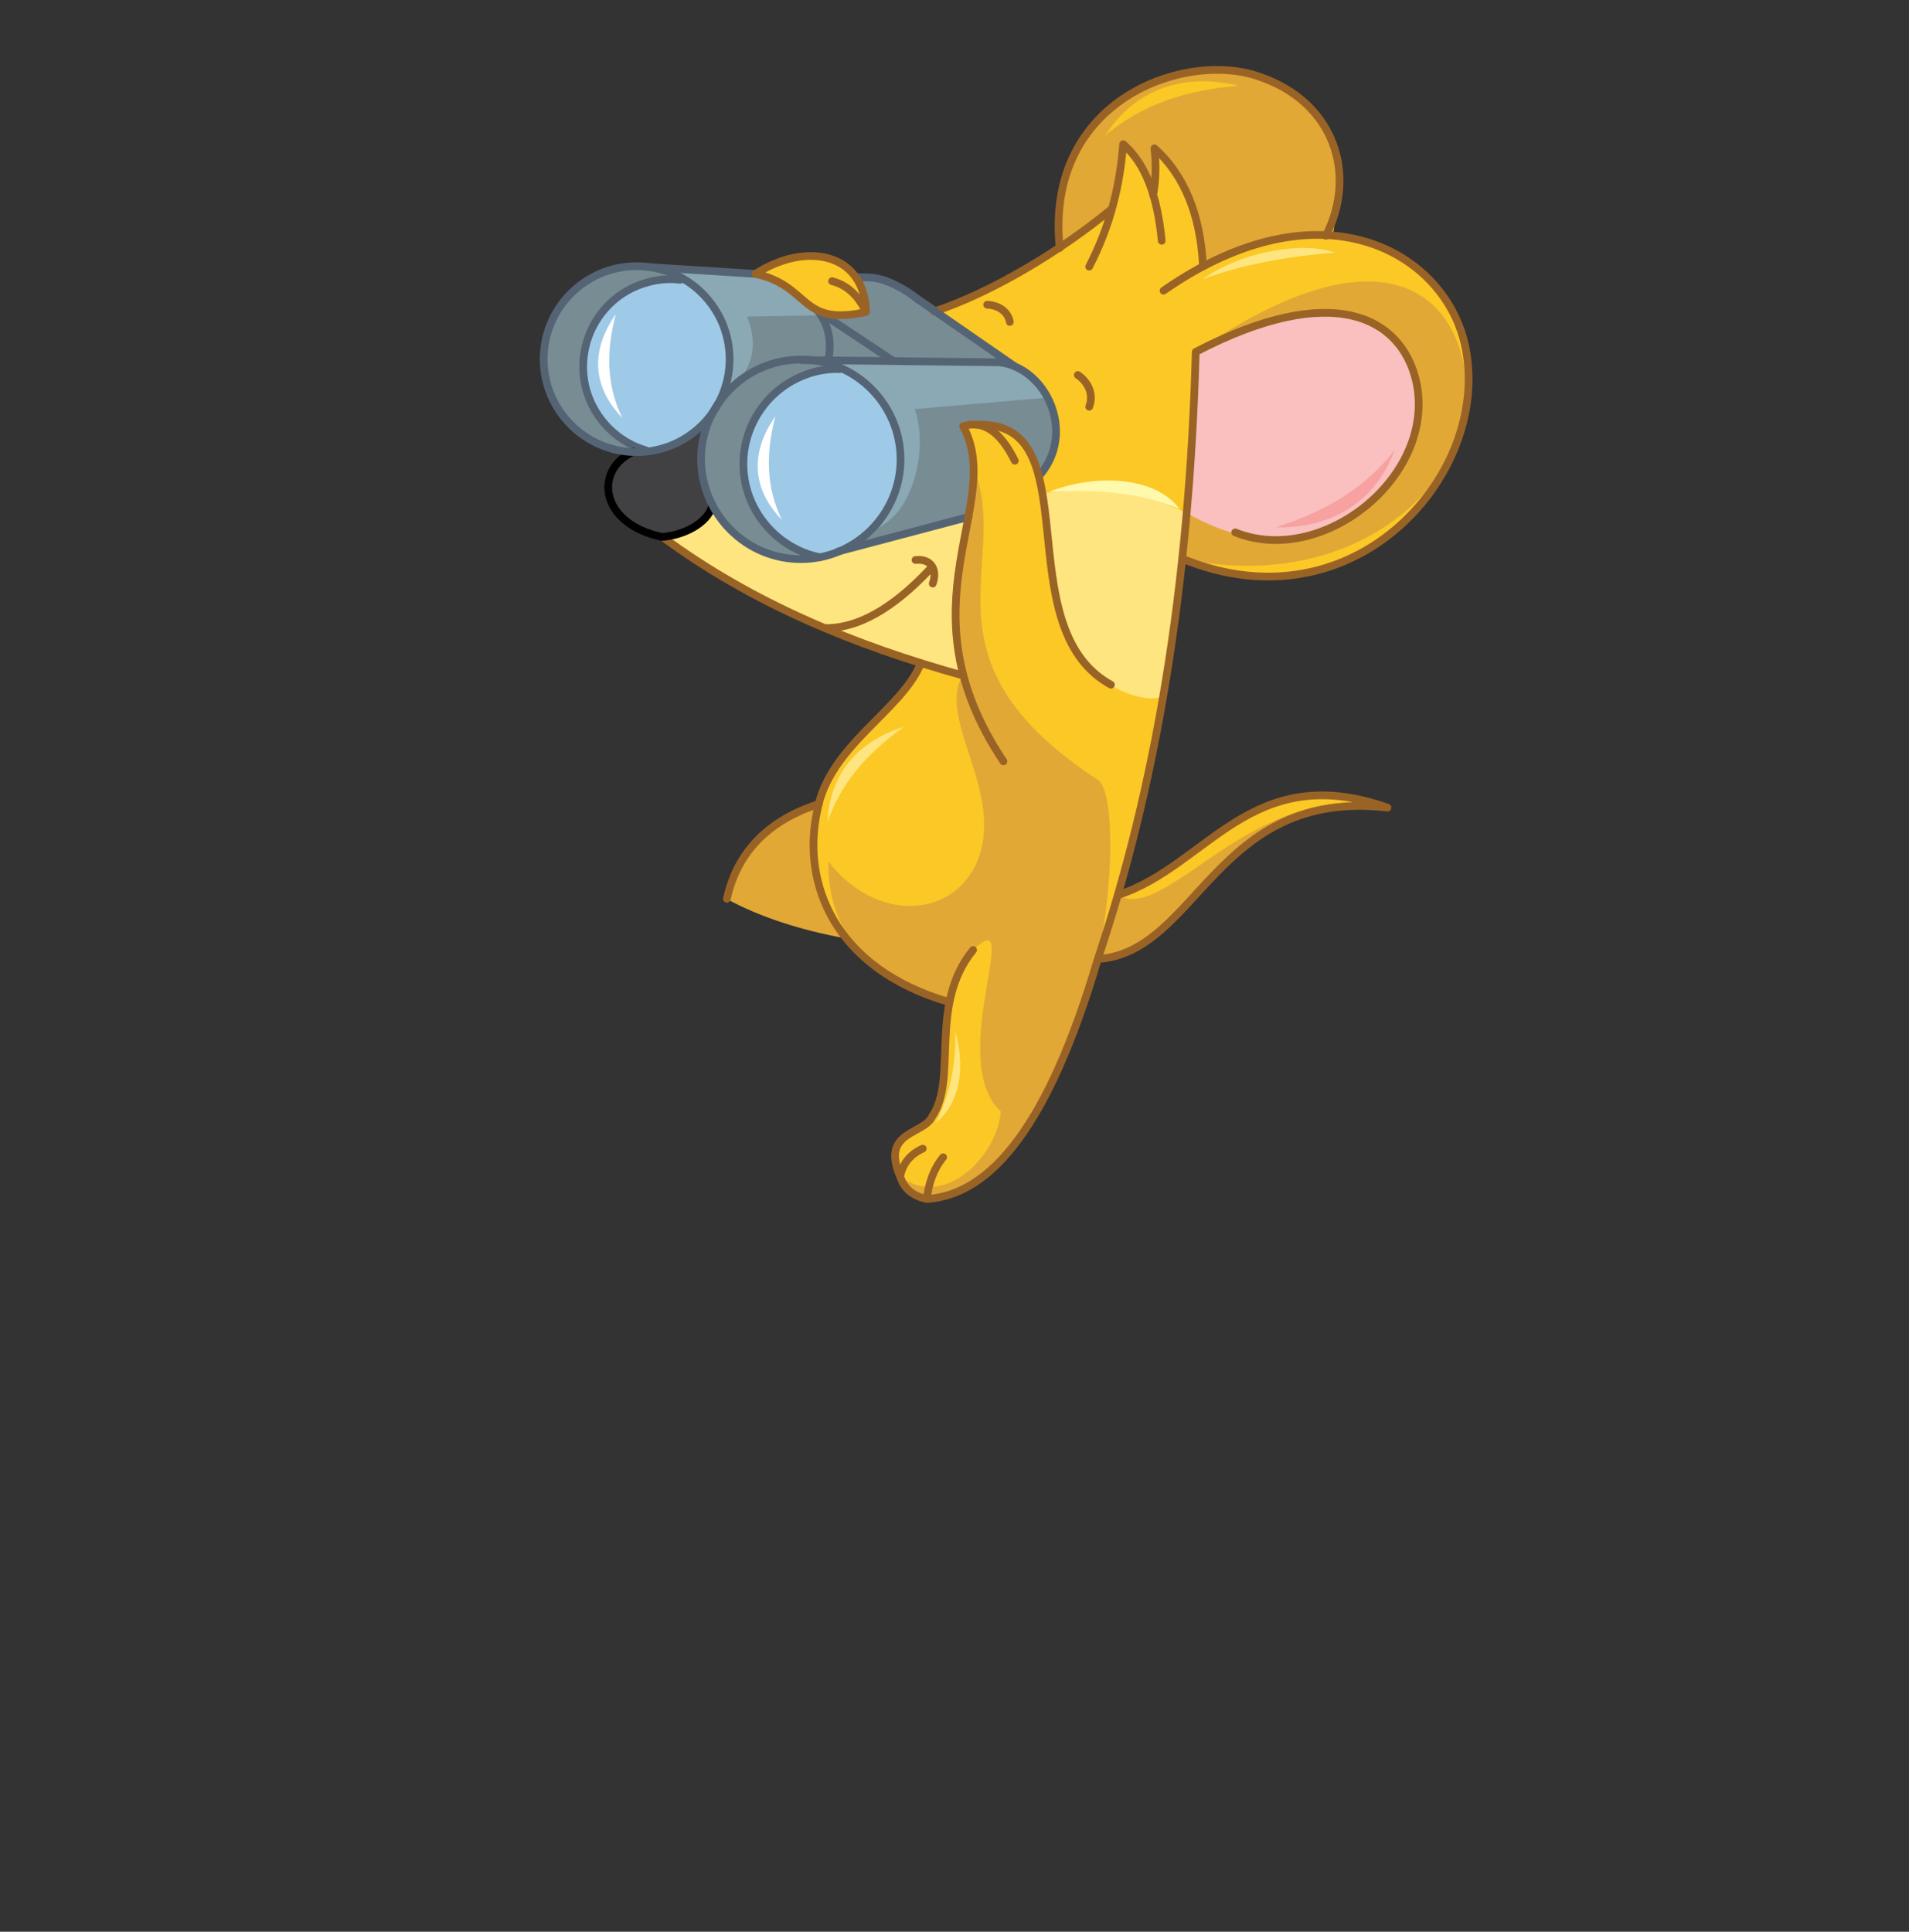 <?xml version="1.0" encoding="utf-8"?>
<!-- Generator: Adobe Illustrator 21.1.0, SVG Export Plug-In . SVG Version: 6.00 Build 0)  -->
<svg version="1.1" id="Layer_1" xmlns="http://www.w3.org/2000/svg" xmlns:xlink="http://www.w3.org/1999/xlink" x="0px" y="0px"
	 viewBox="0 0 421 426" style="enable-background:new 0 0 421 426;" xml:space="preserve">
<rect x="0" y="0" width="421" height="426" fill="#333333" stroke="none"/>
<style type="text/css">
	.st0{fill-rule:evenodd;clip-rule:evenodd;fill:#FCC826;}
	.st1{fill-rule:evenodd;clip-rule:evenodd;fill:#E1A836;}
	.st2{fill-rule:evenodd;clip-rule:evenodd;fill:#414042;}
	.st3{fill-rule:evenodd;clip-rule:evenodd;fill:#FFE580;}
	.st4{fill-rule:evenodd;clip-rule:evenodd;fill:#FABFBF;}
	.st5{fill-rule:evenodd;clip-rule:evenodd;fill:#788C94;}
	.st6{fill-rule:evenodd;clip-rule:evenodd;fill:#8AA9B4;}
	.st7{fill:none;stroke:#9A6326;stroke-width:1.699;stroke-linecap:round;stroke-linejoin:round;stroke-miterlimit:22.926;}
	.st8{fill-rule:evenodd;clip-rule:evenodd;fill:#9ECAE7;}
	.st9{fill:none;stroke:#546474;stroke-width:1.699;stroke-linecap:round;stroke-linejoin:round;stroke-miterlimit:22.926;}
	.st10{fill-rule:evenodd;clip-rule:evenodd;fill:#FFFFFF;}
	.st11{fill-rule:evenodd;clip-rule:evenodd;fill:#FFF9AE;}
	.st12{fill-rule:evenodd;clip-rule:evenodd;fill:#F7A1A1;}
	.st13{fill:none;stroke:#000000;stroke-width:1.699;stroke-linecap:round;stroke-linejoin:round;stroke-miterlimit:22.926;}
</style>
<path class="st0" d="M233.7,54.7C230.3,26.4,256.3,10.4,278,17c15.8,5.5,18.8,18.6,15.9,35.1c23.9,0.5,34.9,25.3,27.4,45.4
	c-12.1,26.1-32.3,34.7-60.6,25.9c-4.8,36.2-11,65.5-18.6,88.3c-10,32.5-22.2,52-37.7,52.8c-2.7-0.7-4.6-2.4-5.9-5
	c-3.9-8.8,4.6-9.4,7.1-13.2c3.9-7.9,2.6-16.9,3.8-25.4c-21.3-7.1-34.9-23.1-28.9-43.5c3.7-13,16.5-21.7,22.6-31.2
	c-20.6-5.7-39.6-15-57.1-27.9l58.4-49.1C215,66.1,224.7,61,233.7,54.7z"/>
<path class="st1" d="M242.1,211.5c-10,32.5-22.2,52.1-37.7,52.9c-2.7-0.7-4.6-2.4-5.9-5c9.9,7.6,21.6-4.9,22.2-14.3
	c-12.2-11.4,5.4-46.7-6.1-35.6l-3.6,6l-1.6,5.3c-16.9-4.8-26.9-14.4-26.7-30.8c10.5,13.5,27.4,12.6,32.8,0
	c6.3-15.3-9.2-31.6-3.1-41.2c-3.2-9.1-1.1-24.2,2.5-45.2c8,20.7-13.3,42,27.4,68.5C245.6,175,245.9,193.2,242.1,211.5z"/>
<path class="st2" d="M146,118.4c-11.3-3-18.1-13.1-4.3-21.9C164.6,84.7,166.9,115.8,146,118.4z"/>
<path class="st1" d="M323.6,87.4c-0.5,20.3-26,43.7-62.8,35.8l2.9-45.6C304.7,49.3,323,64,323.6,87.4z"/>
<path class="st3" d="M157.4,112.1c15.4-3.2,49.3-6.3,56.1,1.9c-4.3,15.2-2.3,23.7-1.1,34.9c-32.5-9.5-37.6-11.3-66.4-30.6
	C150.5,118.3,154.3,116.2,157.4,112.1z"/>
<path class="st3" d="M261.7,113.2c-6.6-3.5-17.1-6.3-31.9-4.4c2,16.7,1.7,35.4,15.1,42.3c4.6,2.6,8.4,3.4,11.5,2.6
	C259.2,143.1,260.7,123.2,261.7,113.2z"/>
<path class="st4" d="M263.6,77.6c8.4-3.9,35.2-17.9,47,1.5c9.5,21.1-15.6,53.3-48.9,34L263.6,77.6z"/>
<path class="st5" d="M143,58.9l25.1,1.9c7.7,2.7,10.9,11.2,23,8.1l-2.4-7.8c9.2-1.4,18.4,6.9,33.4,19.2c9.5,2.5,15,14.5,7,24.6
	c-2-9-7.6-12.6-16.6-10.9c3.2,3.7,3,11.1,1.1,20l-33,8.9c-17.5,3.2-31.1-13.7-24-30.8c-4.7,6-10.8,7.6-17.5,7.2
	C110.9,95.6,115.3,57.6,143,58.9z"/>
<path class="st6" d="M159.3,87.7c5.7-4.8,8.6-10.4,5.4-17.9l17.7-0.3l8.6-0.7c-0.3-2.9-1-5.2-2.3-7.8l-43.4-2l7.9,4.5L159.3,87.7z"
	/>
<path class="st6" d="M192.1,117c9.8-3.1,12.6-18.8,9.6-26.8l29.2-2.5c-2.2-5.4-4.8-6.7-11.5-7.8l-39-0.3l7.9,4.5L192.1,117z"/>
<path class="st1" d="M160.2,198.2c7.5,4.1,16.4,6.9,26.1,8.7c-6.3-9.4-8.8-19.2-5.8-29.6C169.3,180.9,162.5,187.9,160.2,198.2z"/>
<path class="st7" d="M180.6,177.3c-11.2,3.6-18,10.6-20.3,20.9"/>
<path class="st0" d="M246.5,197.4l-4.4,14.1c22.1-1.5,25.9-37.8,63.9-33.4C275.8,167.5,266.3,191,246.5,197.4z"/>
<path class="st1" d="M246.5,197.4l-4.4,14.1c22.1-1.5,25.9-37.8,63.9-33.4C276.7,171.2,257.3,203.9,246.5,197.4z"/>
<path class="st8" d="M153.3,63.6c11.5,8.6,11.6,33.1-10.9,35.7c-17.8-3.6-19.9-35.4,4-37.7C152.9,61,151,62.9,153.3,63.6z"/>
<path class="st8" d="M185.2,81.7c14.6,3,23.2,33.7-4.5,41.2c-6.8-1.4-12.7-6.1-15.3-13c-4.1-10.7,1.4-22.7,12.1-26.8
	C180,82.1,182.6,81.7,185.2,81.7z"/>
<path class="st1" d="M292.5,52c-10-0.1-19,2.5-27.2,6.8c-0.7-11.4-4.3-20.1-10.7-26.1l-0.3,10.4c-1.2-4.6-3.4-8.3-6.7-11.3
	l-2.3,13.9l-11.6,8.9c-3.4-33,29.2-43.4,44.4-37.7C293.8,23.1,299.4,38.3,292.5,52z"/>
<path class="st9" d="M142.4,99.3c-6.1-1.8-11.2-6.7-13.1-13.3c-2.8-10.3,3.2-20.9,13.4-23.7c2.4-0.7,4.9-0.9,7.3-0.6"/>
<path class="st9" d="M180.8,122.9c-6.8-1.4-12.8-6.2-15.5-13.2c-4.1-10.8,1.4-22.9,12.2-27c2.6-1,5.2-1.4,7.8-1.3"/>
<path class="st7" d="M233.7,54.7C230.3,21.7,261.9,11,278,17c16.1,5.6,21.4,21.3,14.4,35"/>
<path class="st9" d="M176.6,79.4l43.8,0.5c10.4,1.2,17.1,15.7,8.7,25.1"/>
<line class="st9" x1="184.9" y1="121.6" x2="213.6" y2="114"/>
<path class="st9" d="M188.6,61.1l3.2,0.1c3.7,0.1,8.3,2.9,10.6,4.8 M143,58.9l23.8,1.5"/>
<path class="st0" d="M191,68.8c-0.4-13.2-13.4-15.5-24.4-8.4C178.8,63,176.2,72.1,191,68.8z"/>
<path class="st7" d="M221.3,167.9c-23.2-34.6,0.5-56.7-8.9-73.9c4.4-1.4,8.2,1.1,11.4,7.6 M212.5,149c-24.2-6.7-46.8-16.1-66.4-30.6
	 M203.1,146.2c-4.2,10.6-20.3,18.1-22.9,32.7c-3.4,15.8,3.7,34.7,29.2,42.1 M198.5,259.4c0.9,2.9,3,4.4,5.9,5
	c0.4-3.4,1.4-6.5,3.6-9.2 M203.5,253.3c-2.9,1.3-4.4,3.4-5,6.1c-4.3-10,5.2-9.1,7.1-13.2c5.7-8.4-0.9-24.6,9-36.7 M242.1,211.5
	c22.1-1.5,25.9-37.8,63.9-33.4c-30.2-10.6-39.7,12.9-59.5,19.3 M204.4,264.4c14.2-0.9,26.9-16.3,37.7-52.9
	c12.7-37.8,20.2-81.9,21.6-133.9C294,61.8,309,70,312.3,84c4.7,20.8-20.5,41.2-39.9,33.4 M256.6,64.1c34.9-24.3,61.8-8.4,66.4,11.7
	c6.5,27.9-23.8,63.3-62.3,47.4 M254.3,43.1c0.6-3.3,0.7-6.7,0.3-10.4c6.5,5.8,10.2,14.7,10.7,26.1 M240.2,58.8
	c4.9-9.5,6.8-18.4,7.5-27c5.1,4.4,7.6,11.9,8.5,21.3 M206,68.7c12.8-4.2,28.1-13.5,38.9-22.4 M215.3,93.7
	c25.4-1.4,6.4,44.5,29.7,57.3"/>
<path class="st3" d="M182.5,181.2c3-8.5,8.6-15,16.8-20.9C189.1,163.5,183,170.7,182.5,181.2z"/>
<path class="st10" d="M137.2,92.1c-3.4-7.1-3.6-14.4-1.4-22.8C130.3,77.1,130.5,85.2,137.2,92.1z"/>
<path class="st10" d="M172.4,114.6c-3.4-7.1-3.6-14.4-1.4-22.8C165.5,99.6,165.7,107.7,172.4,114.6z"/>
<path class="st3" d="M265.2,61.6c9.2-3.5,20.1-5.2,29.2-5.9C287.3,53.2,273.8,55.4,265.2,61.6z"/>
<path class="st3" d="M210.7,227.6c0.1,6.8-1,13.3-4.3,20C212.9,242.2,212.3,233,210.7,227.6z"/>
<path class="st11" d="M231.3,108.5c10.2-0.6,19.4-0.1,28.8,3.7C254.4,104.6,240.5,104.7,231.3,108.5z"/>
<path class="st0" d="M243.7,29.9c8.1-6.8,17.6-10,29.4-11C260.9,16,250.4,19.6,243.7,29.9z"/>
<path class="st12" d="M307.6,99.2c-6.4,8.3-15,13.5-26.3,17.1C293.8,116.5,303.3,110.7,307.6,99.2z"/>
<path class="st9" d="M197,79.6l-16.7-11.1c2.6,3.3,3.1,7,2.4,10.9"/>
<line class="st9" x1="202.4" y1="66" x2="223.8" y2="80.8"/>
<path class="st7" d="M217.7,67.2c2.5,0.1,4.6,1.5,5,3.8 M237.7,82.7c2.5,1.7,3.5,4.5,2.5,7 M182,138.5c7.1,0.1,14.8-4.2,23-12.9
	 M201.9,123.5c3.4-0.4,4.9,2.1,3.8,5.2 M183.5,62c3.8,1,6,3.7,7.5,6.8c-0.4-13.2-13.4-15.5-24.4-8.4c12.2,2.6,9.6,11.7,24.4,8.4"/>
<path class="st13" d="M146,118.4c-13.8-2.9-15.1-14.8-6.3-18.8"/>
<path class="st13" d="M146,118.4c4.6-0.3,10-2.9,11.1-6.9"/>
<path class="st9" d="M176.6,123.3c12.1,0,22-9.9,22-22c0-12.1-9.9-22-22-22c-12.1,0-22,9.9-22,22
	C154.7,113.4,164.5,123.3,176.6,123.3z"/>
<path class="st9" d="M140.4,99.7c11.3,0,20.5-9.2,20.5-20.5s-9.2-20.5-20.5-20.5s-20.5,9.2-20.5,20.5S129.1,99.7,140.4,99.7z"/>
</svg>
